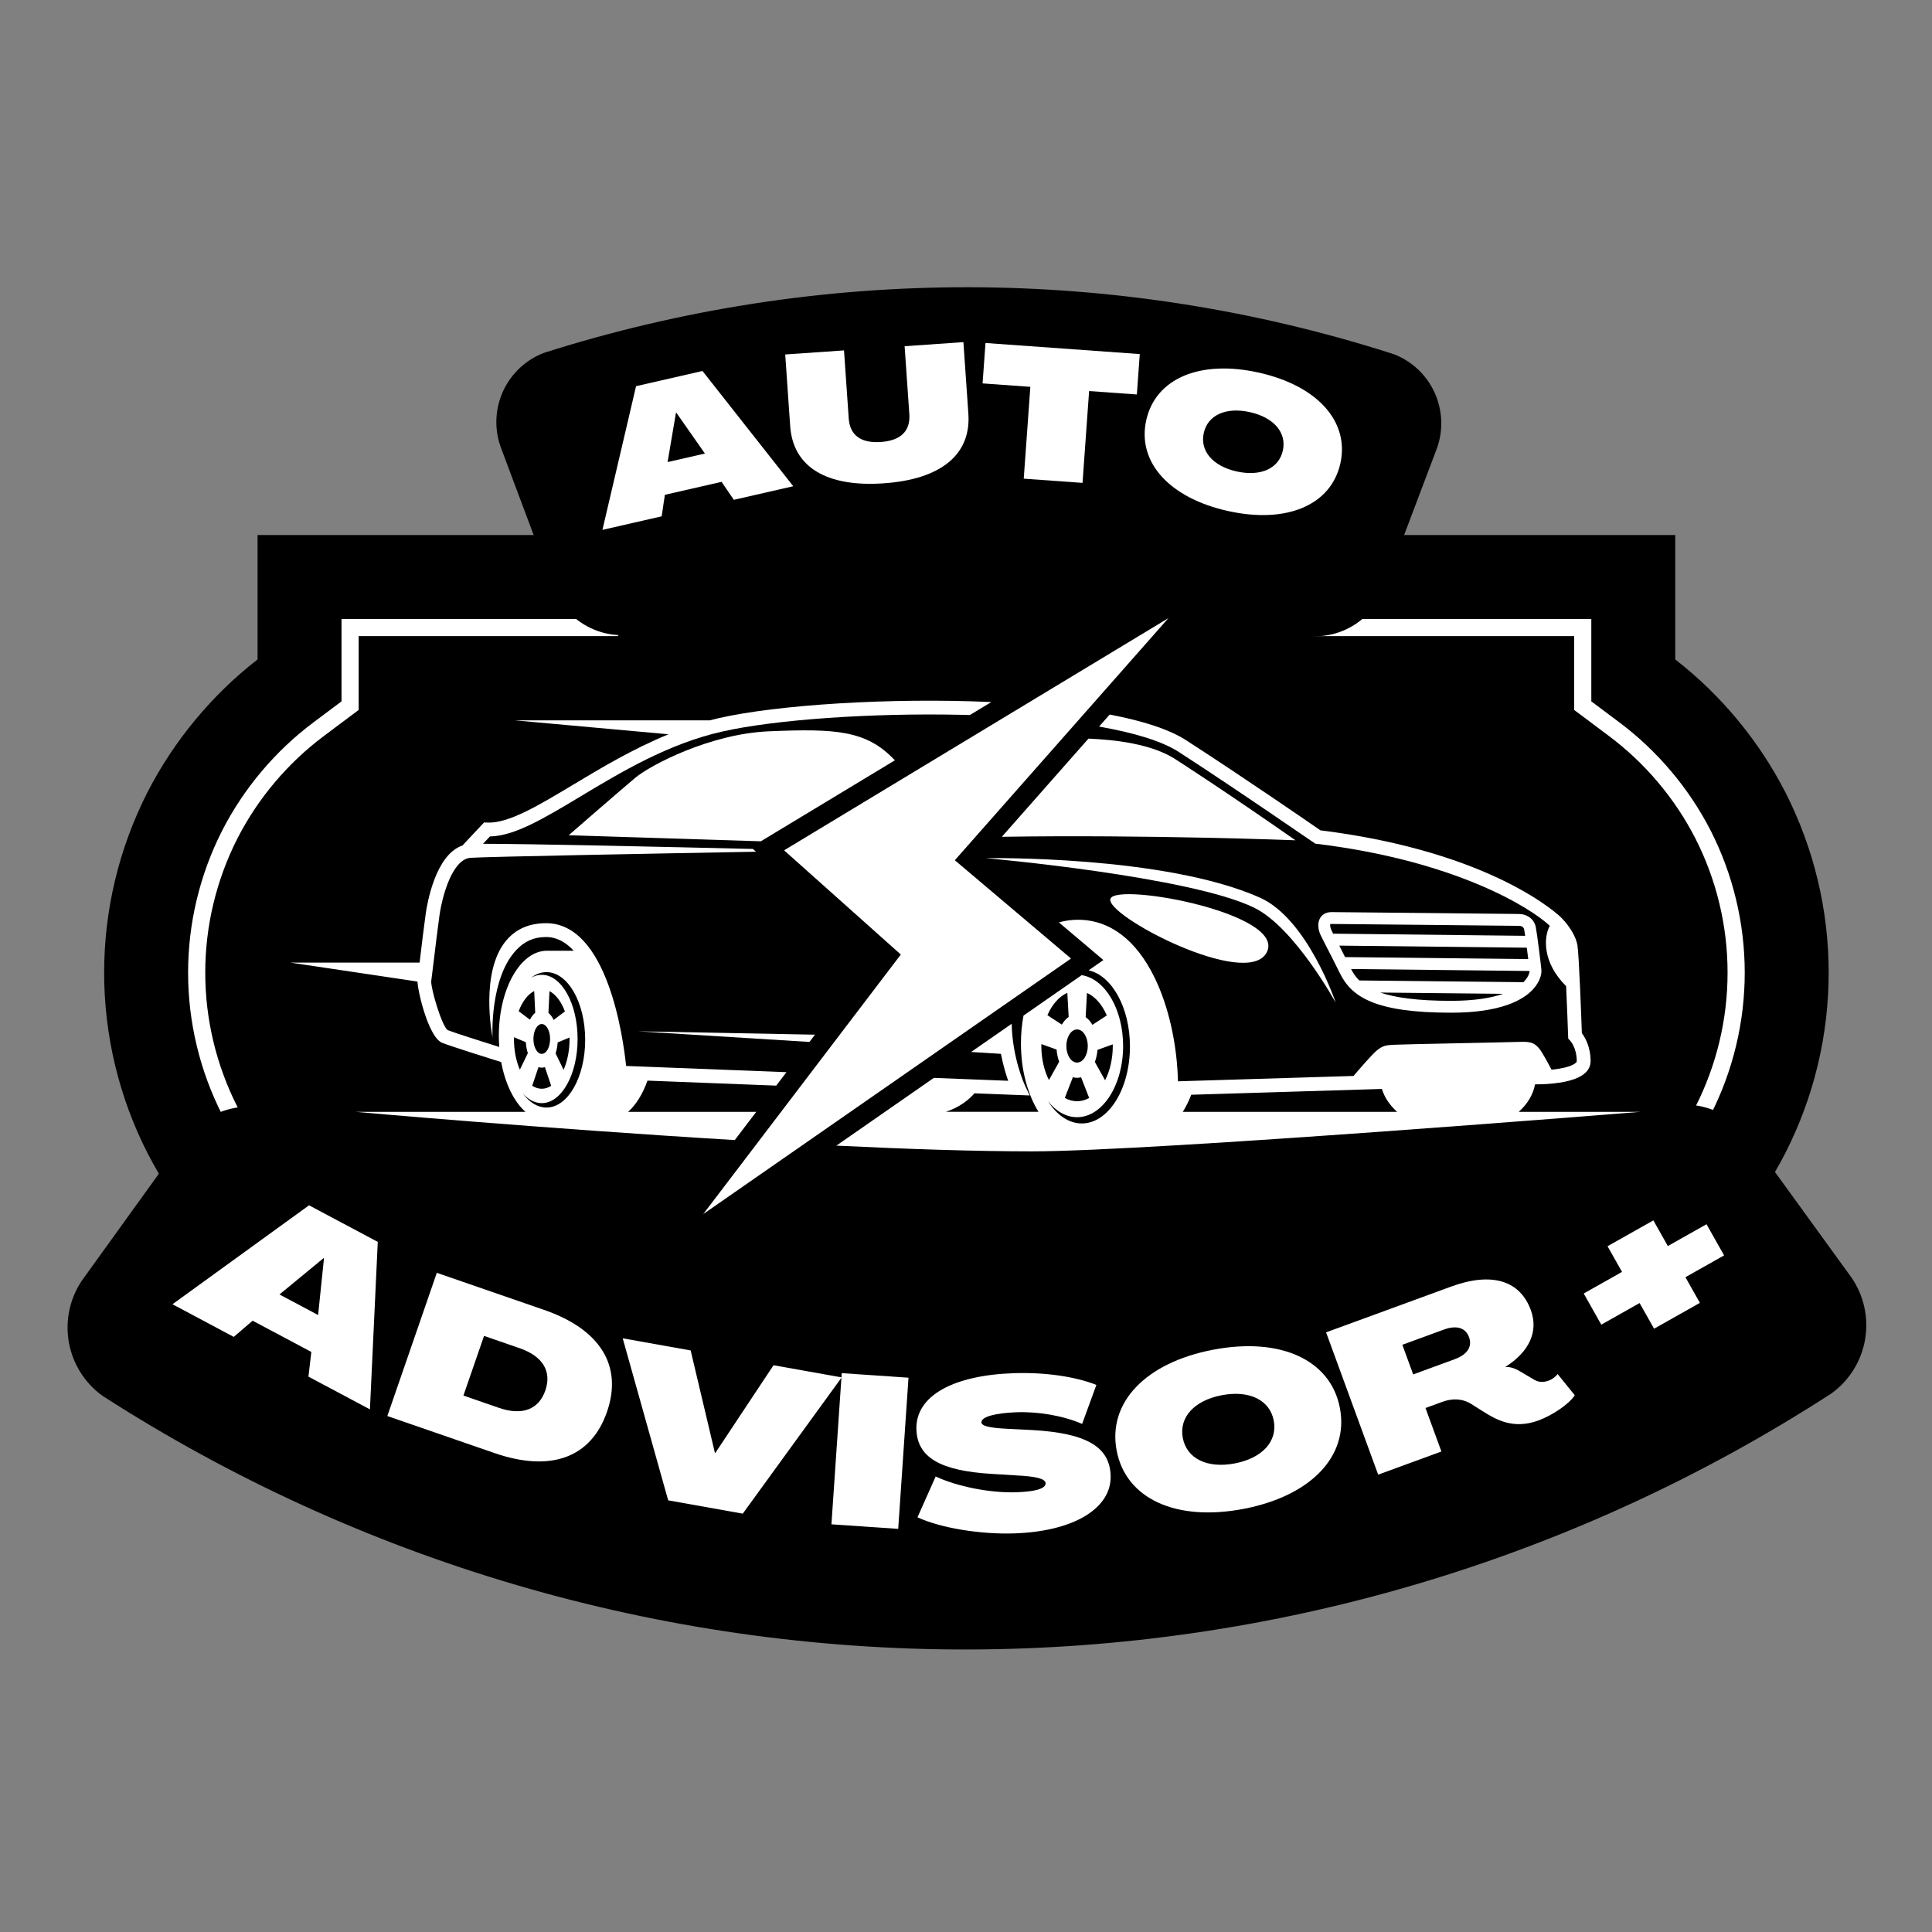 <svg xmlns="http://www.w3.org/2000/svg" xmlns:xlink="http://www.w3.org/1999/xlink" width="1000" zoomAndPan="magnify" viewBox="0 0 750 750" height="1000" preserveAspectRatio="xMidYMid meet" version="1.0"><rect x="0" y="0" width="750" height="750" fill="#808080" stroke="none"/><defs><g/><clipPath id="1893a15df4"><path d="M 40 150.145 L 710 150.145 L 710 605 L 40 605 Z M 40 150.145 " clip-rule="nonzero"/></clipPath><clipPath id="635b5916fc"><path d="M 112.762 272 L 385 272 L 385 443 L 112.762 443 Z M 112.762 272 " clip-rule="nonzero"/></clipPath><clipPath id="9223a753b5"><path d="M 273 239.348 L 454 239.348 L 454 471.848 L 273 471.848 Z M 273 239.348 " clip-rule="nonzero"/></clipPath></defs><g clip-path="url(#1893a15df4)"><path fill="#000000" d="M 375.16 150.238 C 368.266 150.223 361.383 150.523 354.516 151.137 C 347.648 151.754 340.824 152.68 334.039 153.918 C 327.258 155.156 320.543 156.699 313.902 158.551 C 307.262 160.402 300.719 162.555 294.273 165.004 C 287.828 167.453 281.508 170.191 275.316 173.219 C 269.121 176.246 263.078 179.551 257.184 183.129 C 251.293 186.711 245.574 190.551 240.035 194.652 C 234.492 198.754 229.152 203.102 224.008 207.691 L 99.984 207.691 L 99.984 255.996 C 91.07 262.938 83.012 270.754 75.801 279.453 C 68.594 288.148 62.406 297.52 57.242 307.562 C 55.867 310.262 54.57 313 53.355 315.773 C 52.145 318.551 51.012 321.355 49.961 324.199 C 48.914 327.039 47.949 329.91 47.07 332.809 C 46.191 335.707 45.398 338.629 44.691 341.574 C 43.984 344.52 43.363 347.484 42.832 350.465 C 42.297 353.449 41.852 356.441 41.496 359.453 C 41.141 362.461 40.875 365.477 40.695 368.5 C 40.516 371.523 40.43 374.551 40.43 377.578 C 40.43 380.605 40.516 383.633 40.695 386.656 C 40.875 389.68 41.141 392.695 41.496 395.703 C 41.852 398.715 42.297 401.707 42.832 404.691 C 43.363 407.672 43.984 410.637 44.691 413.582 C 45.398 416.527 46.191 419.449 47.07 422.348 C 47.949 425.246 48.914 428.117 49.961 430.957 C 51.012 433.801 52.145 436.605 53.355 439.383 C 54.57 442.156 55.867 444.895 57.242 447.594 C 62.406 457.641 68.594 467.012 75.801 475.711 C 83.008 484.41 91.07 492.227 99.984 499.168 L 99.984 547.473 L 224.008 547.473 C 226.582 549.762 229.207 551.992 231.883 554.16 C 234.559 556.332 237.281 558.438 240.051 560.484 C 242.824 562.531 245.641 564.512 248.5 566.43 C 251.363 568.352 254.266 570.203 257.211 571.988 C 260.156 573.773 263.141 575.492 266.164 577.145 C 269.188 578.793 272.25 580.375 275.344 581.887 C 278.438 583.398 281.566 584.84 284.727 586.207 C 287.891 587.578 291.078 588.875 294.301 590.098 C 297.52 591.324 300.766 592.477 304.039 593.551 C 307.312 594.629 310.605 595.633 313.922 596.559 C 317.242 597.484 320.578 598.336 323.934 599.113 C 327.293 599.891 330.664 600.586 334.051 601.211 C 337.441 601.832 340.844 602.379 344.254 602.848 C 347.668 603.312 351.09 603.703 354.52 604.016 C 357.953 604.328 361.387 604.562 364.828 604.719 C 368.27 604.875 371.715 604.957 375.16 604.957 C 378.605 604.957 382.047 604.875 385.488 604.719 C 388.93 604.562 392.367 604.328 395.797 604.016 C 399.23 603.703 402.652 603.312 406.062 602.848 C 409.477 602.379 412.879 601.832 416.266 601.211 C 419.656 600.586 423.027 599.891 426.383 599.113 C 429.742 598.336 433.078 597.484 436.395 596.559 C 439.715 595.633 443.008 594.629 446.281 593.551 C 449.555 592.477 452.801 591.324 456.02 590.098 C 459.238 588.875 462.43 587.578 465.59 586.207 C 468.75 584.84 471.879 583.398 474.977 581.887 C 478.07 580.375 481.129 578.793 484.156 577.145 C 487.18 575.492 490.164 573.773 493.109 571.988 C 496.055 570.203 498.957 568.352 501.82 566.43 C 504.68 564.512 507.496 562.531 510.266 560.484 C 513.039 558.438 515.762 556.332 518.438 554.16 C 521.113 551.992 523.738 549.762 526.312 547.473 L 650.336 547.473 L 650.336 499.168 C 659.25 492.227 667.309 484.41 674.52 475.711 C 681.727 467.012 687.914 457.641 693.078 447.594 C 694.453 444.895 695.75 442.156 696.961 439.383 C 698.176 436.609 699.309 433.801 700.355 430.957 C 701.406 428.117 702.371 425.246 703.25 422.348 C 704.129 419.449 704.922 416.527 705.629 413.582 C 706.336 410.637 706.957 407.676 707.488 404.691 C 708.02 401.711 708.465 398.715 708.82 395.707 C 709.18 392.699 709.445 389.684 709.625 386.66 C 709.801 383.637 709.891 380.613 709.891 377.582 C 709.891 374.555 709.801 371.527 709.625 368.504 C 709.445 365.48 709.18 362.465 708.82 359.457 C 708.465 356.449 708.023 353.453 707.488 350.473 C 706.957 347.492 706.336 344.527 705.629 341.582 C 704.922 338.637 704.129 335.715 703.25 332.816 C 702.371 329.918 701.406 327.051 700.355 324.207 C 699.309 321.367 698.176 318.559 696.961 315.781 C 695.75 313.008 694.453 310.27 693.078 307.57 C 687.914 297.523 681.73 288.152 674.52 279.453 C 667.312 270.754 659.25 262.938 650.336 255.996 L 650.336 207.691 L 526.312 207.691 C 521.168 203.102 515.824 198.754 510.285 194.652 C 504.742 190.551 499.027 186.711 493.137 183.129 C 487.242 179.551 481.199 176.246 475.004 173.219 C 468.809 170.191 462.492 167.453 456.047 165.004 C 449.602 162.555 443.059 160.402 436.418 158.551 C 429.773 156.699 423.062 155.156 416.281 153.918 C 409.496 152.68 402.672 151.754 395.805 151.137 C 388.938 150.523 382.055 150.223 375.16 150.238 Z M 375.16 150.238 " fill-opacity="1" fill-rule="nonzero"/></g><path fill="#ffffff" d="M 375.16 189.457 C 381.348 189.449 387.52 189.746 393.68 190.348 C 399.84 190.949 405.953 191.855 412.023 193.062 C 418.09 194.27 424.086 195.773 430.008 197.574 C 435.926 199.375 441.742 201.465 447.457 203.844 C 453.172 206.219 458.754 208.871 464.203 211.801 C 469.652 214.73 474.945 217.922 480.082 221.371 C 485.215 224.824 490.168 228.523 494.938 232.465 C 499.703 236.41 504.266 240.578 508.621 244.973 L 510.582 246.93 L 611.086 246.93 L 611.086 275.602 L 613.758 277.598 L 624.613 285.73 C 631.633 290.996 637.973 296.98 643.633 303.684 C 649.293 310.391 654.125 317.645 658.137 325.445 C 660.184 329.469 661.988 333.602 663.551 337.836 C 665.113 342.07 666.418 346.387 667.473 350.777 C 668.523 355.164 669.316 359.602 669.848 364.086 C 670.375 368.57 670.641 373.066 670.641 377.582 C 670.641 382.098 670.375 386.598 669.848 391.078 C 669.316 395.562 668.523 400 667.473 404.391 C 666.418 408.781 665.113 413.094 663.551 417.328 C 661.988 421.566 660.184 425.695 658.137 429.719 C 654.125 437.523 649.293 444.777 643.633 451.48 C 637.973 458.184 631.633 464.168 624.613 469.434 L 613.758 477.566 L 611.086 479.566 L 611.086 508.234 L 510.582 508.234 L 508.621 510.195 C 506.445 512.391 504.215 514.527 501.93 516.613 C 499.648 518.699 497.312 520.727 494.93 522.695 C 492.547 524.664 490.117 526.574 487.641 528.426 C 485.16 530.273 482.641 532.062 480.074 533.789 C 477.508 535.512 474.902 537.176 472.254 538.77 C 469.605 540.367 466.918 541.898 464.195 543.363 C 461.473 544.828 458.715 546.223 455.922 547.551 C 453.129 548.879 450.305 550.137 447.449 551.328 C 444.598 552.516 441.715 553.633 438.805 554.68 C 435.895 555.727 432.961 556.703 430.004 557.605 C 427.043 558.504 424.066 559.336 421.066 560.09 C 418.07 560.844 415.055 561.523 412.02 562.133 C 408.988 562.738 405.941 563.27 402.883 563.723 C 399.824 564.18 396.758 564.559 393.68 564.863 C 390.602 565.168 387.52 565.398 384.43 565.551 C 381.344 565.703 378.254 565.777 375.16 565.777 C 372.066 565.777 368.977 565.703 365.887 565.551 C 362.801 565.398 359.715 565.168 356.641 564.863 C 353.562 564.559 350.492 564.18 347.434 563.723 C 344.375 563.27 341.332 562.738 338.297 562.133 C 335.266 561.523 332.25 560.844 329.25 560.09 C 326.254 559.336 323.273 558.504 320.316 557.605 C 317.359 556.703 314.426 555.727 311.516 554.68 C 308.605 553.633 305.723 552.516 302.867 551.328 C 300.016 550.137 297.191 548.879 294.398 547.551 C 291.605 546.223 288.848 544.828 286.125 543.363 C 283.402 541.898 280.715 540.367 278.066 538.77 C 275.418 537.176 272.812 535.512 270.246 533.789 C 267.68 532.062 265.156 530.273 262.68 528.426 C 260.203 526.574 257.773 524.664 255.391 522.695 C 253.004 520.727 250.672 518.699 248.387 516.613 C 246.105 514.527 243.875 512.391 241.695 510.195 L 239.738 508.234 L 139.234 508.234 L 139.234 479.566 L 136.562 477.566 L 125.703 469.434 C 118.684 464.168 112.348 458.184 106.688 451.48 C 101.027 444.777 96.191 437.523 92.184 429.719 C 90.133 425.695 88.328 421.566 86.77 417.328 C 85.207 413.094 83.902 408.781 82.848 404.391 C 81.797 400 81.004 395.562 80.473 391.078 C 79.941 386.598 79.68 382.098 79.68 377.582 C 79.68 373.066 79.941 368.57 80.473 364.086 C 81.004 359.602 81.797 355.164 82.848 350.777 C 83.902 346.387 85.207 342.07 86.77 337.836 C 88.328 333.602 90.133 329.469 92.184 325.445 C 96.191 317.641 101.027 310.387 106.684 303.684 C 112.344 296.98 118.684 290.996 125.703 285.73 L 136.562 277.598 L 139.234 275.602 L 139.234 246.93 L 239.738 246.93 L 241.695 244.973 C 246.051 240.578 250.613 236.41 255.383 232.465 C 260.152 228.523 265.105 224.824 270.238 221.371 C 275.371 217.922 280.664 214.73 286.117 211.801 C 291.566 208.871 297.148 206.219 302.863 203.844 C 308.574 201.465 314.395 199.375 320.312 197.574 C 326.234 195.773 332.227 194.27 338.297 193.062 C 344.367 191.855 350.48 190.949 356.641 190.348 C 362.797 189.746 368.973 189.449 375.16 189.457 M 375.16 182.797 C 368.754 182.789 362.359 183.098 355.984 183.723 C 349.605 184.348 343.277 185.285 336.992 186.535 C 330.711 187.785 324.504 189.344 318.371 191.207 C 312.242 193.074 306.219 195.234 300.305 197.695 C 294.387 200.156 288.609 202.902 282.965 205.934 C 277.32 208.965 271.84 212.27 266.523 215.844 C 261.207 219.418 256.078 223.246 251.141 227.328 C 246.203 231.41 241.48 235.723 236.969 240.273 L 132.574 240.273 L 132.574 272.273 L 121.707 280.406 C 114.285 285.973 107.582 292.305 101.594 299.395 C 95.609 306.488 90.496 314.16 86.254 322.41 C 84.086 326.668 82.176 331.039 80.523 335.523 C 78.871 340.004 77.488 344.57 76.375 349.215 C 75.258 353.859 74.422 358.555 73.859 363.301 C 73.301 368.043 73.02 372.805 73.02 377.582 C 73.02 382.359 73.301 387.121 73.859 391.867 C 74.422 396.609 75.258 401.305 76.375 405.949 C 77.488 410.598 78.871 415.16 80.523 419.645 C 82.176 424.125 84.086 428.496 86.254 432.754 C 90.496 441.008 95.609 448.68 101.594 455.77 C 107.582 462.863 114.285 469.191 121.707 474.762 L 132.574 482.895 L 132.574 514.895 L 236.969 514.895 C 239.223 517.164 241.535 519.375 243.902 521.531 C 246.266 523.688 248.684 525.785 251.152 527.82 C 253.621 529.859 256.141 531.832 258.707 533.746 C 261.273 535.66 263.883 537.508 266.543 539.293 C 269.199 541.074 271.898 542.793 274.641 544.445 C 277.383 546.094 280.164 547.676 282.984 549.191 C 285.805 550.707 288.66 552.148 291.551 553.523 C 294.445 554.895 297.367 556.195 300.324 557.426 C 303.277 558.656 306.262 559.812 309.273 560.895 C 312.289 561.977 315.324 562.984 318.387 563.914 C 321.449 564.848 324.531 565.703 327.637 566.484 C 330.742 567.266 333.863 567.969 337.004 568.598 C 340.141 569.223 343.293 569.773 346.461 570.242 C 349.625 570.715 352.801 571.109 355.988 571.422 C 359.172 571.738 362.363 571.973 365.562 572.133 C 368.758 572.289 371.957 572.367 375.16 572.367 C 378.359 572.367 381.559 572.289 384.758 572.133 C 387.953 571.973 391.145 571.738 394.332 571.422 C 397.516 571.109 400.691 570.715 403.859 570.242 C 407.027 569.773 410.18 569.223 413.316 568.598 C 416.457 567.969 419.578 567.266 422.684 566.484 C 425.785 565.703 428.871 564.848 431.934 563.914 C 434.996 562.984 438.031 561.977 441.043 560.895 C 444.059 559.812 447.043 558.656 449.996 557.426 C 452.953 556.195 455.875 554.895 458.766 553.523 C 461.66 552.148 464.516 550.707 467.336 549.191 C 470.156 547.676 472.938 546.094 475.68 544.445 C 478.422 542.793 481.121 541.074 483.777 539.293 C 486.434 537.508 489.047 535.66 491.613 533.746 C 494.18 531.832 496.699 529.859 499.168 527.82 C 501.637 525.785 504.055 523.688 506.418 521.531 C 508.785 519.375 511.094 517.164 513.352 514.895 L 617.746 514.895 L 617.746 482.895 L 628.613 474.762 C 636.035 469.191 642.738 462.863 648.723 455.77 C 654.711 448.68 659.824 441.008 664.066 432.754 C 666.234 428.496 668.145 424.125 669.797 419.645 C 671.449 415.16 672.832 410.598 673.945 405.949 C 675.059 401.305 675.898 396.609 676.461 391.867 C 677.02 387.121 677.301 382.359 677.301 377.582 C 677.301 372.805 677.02 368.043 676.461 363.301 C 675.898 358.555 675.059 353.859 673.945 349.215 C 672.832 344.57 671.449 340.004 669.797 335.523 C 668.145 331.039 666.234 326.668 664.066 322.41 C 659.824 314.16 654.711 306.488 648.723 299.395 C 642.738 292.305 636.035 285.973 628.613 280.406 L 617.746 272.273 L 617.746 240.273 L 513.352 240.273 C 508.84 235.723 504.117 231.41 499.18 227.328 C 494.238 223.246 489.113 219.418 483.797 215.844 C 478.48 212.27 473 208.965 467.355 205.934 C 461.711 202.902 455.93 200.156 450.016 197.695 C 444.098 195.234 438.078 193.074 431.945 191.207 C 425.816 189.344 419.609 187.785 413.328 186.535 C 407.043 185.285 400.711 184.348 394.336 183.723 C 387.957 183.098 381.566 182.789 375.16 182.797 Z M 375.16 182.797 " fill-opacity="1" fill-rule="nonzero"/><path fill="#ffffff" d="M 431.109 348.793 C 428.152 355.027 484.457 384.527 491.809 369.586 C 499.16 354.641 434.066 342.562 431.109 348.793 Z M 431.109 348.793 " fill-opacity="1" fill-rule="nonzero"/><path fill="#ffffff" d="M 595.102 384.062 C 597.73 381.215 598.512 378.305 598.371 376.535 C 598.203 374.473 596.66 362.141 596.188 359.883 C 595.457 356.375 592.371 354.809 589.66 354.809 C 586.828 354.777 520.246 354.078 516.867 354.078 C 514.297 354.078 513.055 355.441 512.543 356.254 C 511.234 358.34 511.758 361.133 512.684 363.051 C 513.125 363.973 513.801 365.289 514.73 367.105 C 516.051 369.676 517.863 373.199 520.152 377.824 C 524.699 387.012 533.777 393.129 563.32 393.129 C 582.684 393.129 591.293 388.199 595.102 384.062 Z M 516.402 358.746 C 516.434 358.727 516.578 358.68 516.867 358.68 C 520.219 358.68 588.922 359.402 589.637 359.41 C 590.164 359.41 591.414 359.543 591.68 360.82 C 591.766 361.23 591.906 362.121 592.074 363.281 L 517.531 362.453 C 517.25 361.902 517.02 361.434 516.832 361.051 C 516.312 359.969 516.305 358.934 516.402 358.746 Z M 519.902 367.09 L 592.703 367.895 C 592.895 369.395 593.09 370.938 593.262 372.324 L 522.16 371.539 C 521.32 369.875 520.566 368.387 519.902 367.09 Z M 524.48 376.168 L 593.781 376.938 C 593.777 377.168 593.676 378.82 591.715 380.945 C 591.621 381.055 591.512 381.164 591.398 381.281 L 527.672 380.613 C 526.215 379.184 525.25 377.668 524.48 376.168 Z M 535.812 385.305 L 583.504 385.801 C 579.062 387.336 572.621 388.52 563.32 388.52 C 550.051 388.52 541.492 387.25 535.812 385.305 Z M 535.812 385.305 " fill-opacity="1" fill-rule="nonzero"/><path fill="#ffffff" d="M 502.898 326.195 C 475.488 307.043 456.938 295.148 456.938 295.148 C 447.281 288.562 432.039 287.148 422.789 286.746 C 422.703 286.742 422.617 286.738 422.535 286.734 L 388.91 324.848 C 445.031 323.945 502.898 326.195 502.898 326.195 Z M 502.898 326.195 " fill-opacity="1" fill-rule="nonzero"/><path fill="#ffffff" d="M 489.086 348.457 C 451.996 331.945 382.734 333.133 382.734 333.133 C 382.734 333.133 462.184 340.168 487.004 352.445 C 502.594 360.156 518.535 389.254 518.535 389.254 C 518.535 389.254 507.637 356.719 489.086 348.457 Z M 489.086 348.457 " fill-opacity="1" fill-rule="nonzero"/><path fill="#ffffff" d="M 314.23 404.48 L 316.379 401.66 L 247.66 400.352 Z M 314.23 404.48 " fill-opacity="1" fill-rule="nonzero"/><path fill="#ffffff" d="M 636.949 431.613 L 589.578 431.613 C 592.926 428.605 595.176 424.945 595.895 420.941 C 596.039 420.938 596.184 420.934 596.32 420.93 C 596.453 420.93 596.602 420.93 596.777 420.93 C 600.137 420.93 611.25 420.598 615.551 416.359 C 616.805 415.117 617.469 413.594 617.469 411.949 C 617.469 406.34 615.277 402.656 614.074 401.066 C 613.875 395.32 612.984 370.766 612.348 366.906 C 611.812 363.688 609.391 359.578 606.02 356.172 C 605.77 355.914 580.18 330.742 512.586 322.336 C 508.027 319.18 483.711 302.41 460.508 287.395 C 453.848 283.078 443.426 279.793 430.781 277.391 L 426.66 282.062 C 440.688 284.508 451.316 287.844 457.594 291.902 C 481.391 307.305 510.445 327.484 510.594 327.504 L 510.602 327.508 L 510.602 327.504 C 564.57 333.988 593.957 352.191 601.633 359.398 C 599.246 363.711 598.637 373.574 607.973 382.824 C 608.297 390.004 608.59 397.887 608.738 402.16 L 608.797 403.207 L 609.5 403.945 C 609.605 404.059 612.094 406.73 612.094 411.949 C 612.094 412.047 612.094 412.219 611.773 412.535 C 610.328 413.965 606.336 414.844 602.312 415.262 C 601.27 413.266 598.5 408.062 597.309 406.801 C 595.828 405.23 594.781 404.273 590.242 404.445 C 585.703 404.617 543.723 405.402 541.016 405.578 C 538.312 405.754 536.738 405.754 534.121 408.109 C 532.059 409.965 527.348 415.438 525.438 417.684 C 495.688 418.59 466.234 419.488 457.289 419.762 C 456.918 405.277 453.684 390.797 448.281 379.652 C 441.117 364.863 430.797 357.047 418.43 357.047 C 415.891 357.047 413.426 357.406 411.07 358.082 L 428.34 372.691 L 422.594 376.684 C 431.664 378.727 438.645 391.18 438.645 406.25 C 438.645 422.746 430.277 436.121 419.965 436.121 C 414.852 436.121 410.215 432.828 406.844 427.504 C 409.918 431.375 413.84 433.695 418.117 433.695 C 427.984 433.695 435.992 421.324 435.992 406.059 C 435.992 391.723 428.93 379.941 419.902 378.555 L 397.32 394.25 C 396.68 397.68 396.328 401.312 396.328 405.074 C 396.328 415.418 398.934 424.785 403.141 431.609 L 367.207 431.609 C 372.695 429.758 376.176 426.852 378.281 424.422 L 395.301 425.086 L 399.715 425.254 L 397.836 421.254 C 397.781 421.137 392.992 410.785 392.73 397.441 L 376.988 408.379 L 388.57 409.098 C 389.395 413.43 390.484 417.035 391.379 419.559 L 362.516 418.438 L 324.676 444.734 C 352.273 446.074 378.719 446.957 400.527 446.957 C 447.508 446.961 636.949 431.613 636.949 431.613 Z M 462.445 424.98 C 476.523 424.551 507.535 423.605 536.461 422.727 C 537.453 426.031 539.508 429.059 542.352 431.613 L 459.168 431.613 C 460.406 429.605 461.516 427.387 462.445 424.98 Z M 418.117 427.496 C 416.445 427.496 414.84 427.043 413.359 426.203 C 414.301 423.789 415.66 420.301 416.496 418.16 C 417.02 418.328 417.559 418.418 418.117 418.418 C 418.648 418.418 419.168 418.332 419.672 418.176 C 420.512 420.328 421.875 423.824 422.816 426.23 C 421.348 427.055 419.766 427.496 418.117 427.496 Z M 431.98 406.059 C 431.98 411.082 430.863 415.699 428.996 419.352 C 427.805 417.23 426.082 414.152 425.023 412.258 C 425.551 410.848 425.91 409.258 426.043 407.559 C 427.641 406.984 430.219 406.059 431.973 405.422 C 431.977 405.633 431.98 405.844 431.98 406.059 Z M 421.965 385.457 C 425.152 386.879 427.867 390.02 429.664 394.188 C 428.008 395.27 425.582 396.852 424.074 397.84 C 423.344 396.578 422.457 395.551 421.449 394.832 C 421.59 392.277 421.816 388.203 421.965 385.457 Z M 418.117 399.629 C 420.414 399.629 422.277 402.508 422.277 406.059 C 422.277 409.609 420.414 412.492 418.117 412.492 C 415.82 412.492 413.957 409.609 413.957 406.059 C 413.957 402.508 415.82 399.629 418.117 399.629 Z M 414.336 385.422 C 414.492 388.18 414.711 392.238 414.855 394.785 C 413.84 395.484 412.945 396.5 412.211 397.754 C 410.684 396.758 408.258 395.172 406.605 394.098 C 408.418 389.941 411.145 386.816 414.336 385.422 Z M 404.258 405.312 C 406.02 405.945 408.586 406.871 410.172 407.441 C 410.301 409.148 410.648 410.75 411.172 412.172 C 410.105 414.078 408.379 417.16 407.195 419.277 C 405.352 415.633 404.25 411.047 404.25 406.059 C 404.25 405.809 404.254 405.562 404.258 405.312 Z M 404.258 405.312 " fill-opacity="1" fill-rule="nonzero"/><g clip-path="url(#635b5916fc)"><path fill="#ffffff" d="M 243.828 431.613 C 246.918 428.871 249.527 424.664 251.348 419.496 L 301.328 421.438 L 305.301 416.219 L 243.055 413.801 C 241.906 402.75 235.812 358.379 211.984 358.379 C 205.387 358.379 200.137 360.699 196.379 365.273 C 186.34 377.492 190.992 401.672 191.195 402.695 C 191.195 402.695 189.98 379.719 200.531 368.684 C 203.5 365.578 207.004 363.75 211.984 363.75 C 216.133 363.75 219.68 365.777 222.707 369.07 L 212.332 369.07 C 202.012 369.07 193.648 383.852 193.648 402.082 C 193.648 403.559 193.711 405.008 193.812 406.434 C 187.582 404.473 176.477 400.949 173.758 399.883 C 171.477 398.125 167.273 383.98 167.398 380.914 C 167.566 379.789 167.941 376.668 168.414 372.734 C 169.09 367.145 169.922 360.184 170.594 355.441 C 171.656 347.887 175.555 333.48 182.699 332.996 C 189.125 332.566 256.07 331.312 293.488 330.641 L 292.281 329.562 C 259.391 328.781 205.117 327.559 187.516 327.559 L 190.191 324.707 C 199.754 324.543 211.121 317.723 225.34 309.184 C 241.281 299.613 259.352 288.762 280.219 284.02 C 300.777 279.344 338.156 276.723 373.238 277.488 C 374.332 277.512 375.418 277.543 376.5 277.574 L 384.836 272.535 C 345.176 270.762 301.625 273.641 279.027 278.777 C 277.863 279.043 276.711 279.336 275.562 279.637 L 199.801 279.637 L 259.512 285.047 C 245.695 290.695 233.234 298.176 222.57 304.578 C 209.047 312.695 197.352 319.719 189.164 319.324 L 187.926 319.266 L 179.52 328.219 C 169.047 331.812 165.836 350.664 165.266 354.695 C 164.594 359.488 163.754 366.48 163.078 372.098 C 163.016 372.637 162.949 373.168 162.887 373.684 L 112.762 373.684 L 162.062 381.035 C 162.32 385.727 166.496 402.762 171.664 404.832 C 174.793 406.082 189.254 410.641 194.562 412.301 C 196.113 420.742 199.543 427.688 203.977 431.613 L 138 431.613 C 138 431.613 209.867 438.039 285.234 442.574 L 293.582 431.613 Z M 207.371 384.727 C 207.488 387.215 207.664 390.871 207.773 393.164 C 206.988 393.797 206.289 394.715 205.711 395.84 C 204.527 394.945 202.637 393.516 201.352 392.547 C 202.762 388.805 204.883 385.988 207.371 384.727 Z M 214.949 395.922 C 214.383 394.785 213.688 393.855 212.906 393.211 C 213.016 390.91 213.191 387.238 213.309 384.762 C 215.789 386.043 217.902 388.871 219.301 392.633 C 218.012 393.605 216.125 395.031 214.949 395.922 Z M 221.098 402.754 C 221.102 402.945 221.105 403.137 221.105 403.328 C 221.105 407.855 220.234 412.02 218.777 415.309 C 217.855 413.391 216.512 410.621 215.684 408.914 C 216.102 407.641 216.375 406.211 216.48 404.68 C 217.723 404.164 219.73 403.328 221.098 402.754 Z M 213.547 403.328 C 213.547 406.527 212.098 409.125 210.309 409.125 C 208.523 409.125 207.074 406.527 207.074 403.328 C 207.074 400.129 208.523 397.531 210.309 397.531 C 212.098 397.531 213.547 400.129 213.547 403.328 Z M 213.969 421.512 C 212.824 422.25 211.594 422.652 210.309 422.652 C 209.008 422.652 207.762 422.242 206.605 421.484 C 207.34 419.309 208.398 416.164 209.047 414.238 C 209.457 414.387 209.879 414.469 210.309 414.469 C 210.727 414.469 211.133 414.391 211.523 414.25 C 212.176 416.188 213.238 419.34 213.969 421.512 Z M 201.812 415.242 C 200.371 411.957 199.52 407.824 199.52 403.332 C 199.52 403.102 199.52 402.883 199.523 402.656 C 200.895 403.227 202.891 404.062 204.129 404.578 C 204.223 406.113 204.496 407.555 204.91 408.84 C 204.078 410.559 202.734 413.336 201.812 415.242 Z M 212.133 429.949 C 208.66 429.949 205.465 427.887 202.922 424.43 C 205.062 426.84 207.594 428.238 210.309 428.238 C 217.992 428.238 224.223 417.082 224.223 403.328 C 224.223 389.57 217.992 378.418 210.309 378.418 C 208.859 378.418 207.461 378.816 206.148 379.551 C 207.98 378.16 210.004 377.383 212.133 377.383 C 220.434 377.383 227.164 389.148 227.164 403.664 C 227.164 418.184 220.434 429.949 212.133 429.949 Z M 212.133 429.949 " fill-opacity="1" fill-rule="nonzero"/></g><path fill="#ffffff" d="M 298.438 283.895 C 275.793 284.852 252.574 296.938 246.621 301.93 C 240.672 306.918 220.758 324.246 220.758 324.246 L 295.355 326.59 L 347.383 295.156 C 336.465 283.484 324.496 282.789 298.438 283.895 Z M 298.438 283.895 " fill-opacity="1" fill-rule="nonzero"/><g clip-path="url(#9223a753b5)"><path fill="#ffffff" d="M 273.004 471.305 L 349.695 370.547 L 304.383 330.094 L 453.59 239.953 L 370.664 333.945 L 415.766 372.098 Z M 273.004 471.305 " fill-opacity="1" fill-rule="nonzero"/></g><path fill="#000000" d="M 194.258 173.25 C 193.953 172.375 193.695 171.488 193.48 170.59 C 193.262 169.691 193.09 168.781 192.961 167.867 C 192.832 166.949 192.746 166.031 192.707 165.105 C 192.668 164.18 192.672 163.258 192.719 162.332 C 192.77 161.41 192.863 160.488 193 159.574 C 193.137 158.66 193.316 157.754 193.543 156.855 C 193.766 155.957 194.035 155.074 194.344 154.203 C 194.652 153.328 195.004 152.477 195.398 151.637 C 195.789 150.801 196.219 149.984 196.691 149.188 C 197.16 148.391 197.668 147.621 198.215 146.875 C 198.758 146.129 199.34 145.41 199.953 144.719 C 200.566 144.027 201.211 143.367 201.891 142.742 C 202.566 142.113 203.273 141.52 204.008 140.961 C 204.742 140.402 205.504 139.879 206.289 139.391 C 207.074 138.906 207.879 138.461 208.707 138.051 C 209.535 137.645 210.383 137.277 211.246 136.953 C 224.559 132.719 238.02 129.008 251.621 125.82 C 265.219 122.629 278.922 119.969 292.73 117.836 C 306.535 115.707 320.402 114.113 334.328 113.059 C 348.258 112 362.203 111.484 376.172 111.504 C 390.141 111.527 404.086 112.09 418.012 113.191 C 431.934 114.293 445.797 115.93 459.594 118.105 C 473.395 120.277 487.086 122.98 500.68 126.215 C 514.27 129.449 527.715 133.203 541.016 137.477 C 541.879 137.805 542.723 138.176 543.551 138.586 C 544.379 138.996 545.184 139.445 545.965 139.934 C 546.75 140.422 547.508 140.945 548.242 141.508 C 548.973 142.07 549.68 142.668 550.355 143.297 C 551.031 143.926 551.672 144.586 552.285 145.281 C 552.898 145.973 553.473 146.691 554.016 147.441 C 554.559 148.188 555.066 148.961 555.531 149.758 C 556 150.555 556.43 151.375 556.82 152.215 C 557.207 153.051 557.559 153.906 557.863 154.781 C 558.172 155.652 558.434 156.539 558.656 157.438 C 558.879 158.336 559.055 159.242 559.191 160.156 C 559.324 161.074 559.414 161.992 559.461 162.918 C 559.508 163.84 559.508 164.766 559.465 165.688 C 559.422 166.613 559.336 167.535 559.203 168.449 C 559.07 169.367 558.895 170.273 558.676 171.172 C 558.457 172.07 558.195 172.957 557.891 173.828 L 537.562 227.566 C 537.25 228.477 536.898 229.367 536.5 230.242 C 536.098 231.117 535.656 231.969 535.172 232.797 C 534.688 233.625 534.164 234.43 533.602 235.207 C 533.035 235.98 532.434 236.727 531.793 237.445 C 531.156 238.16 530.48 238.844 529.773 239.492 C 529.066 240.141 528.328 240.75 527.562 241.324 C 526.793 241.898 525.996 242.434 525.176 242.926 C 524.352 243.422 523.508 243.871 522.641 244.281 C 521.773 244.688 520.891 245.055 519.984 245.375 C 519.082 245.691 518.164 245.969 517.234 246.195 C 516.305 246.422 515.363 246.602 514.414 246.734 C 513.465 246.867 512.512 246.953 511.555 246.988 C 510.598 247.027 509.641 247.016 508.684 246.957 C 507.727 246.898 506.777 246.789 505.832 246.633 C 504.887 246.48 503.949 246.277 503.023 246.027 C 502.102 245.777 501.188 245.484 500.293 245.145 C 490.234 242.066 480.074 239.367 469.816 237.039 C 459.559 234.715 449.23 232.77 438.828 231.203 C 428.426 229.641 417.984 228.465 407.496 227.672 C 397.008 226.879 386.508 226.473 375.988 226.457 C 365.473 226.441 354.969 226.812 344.48 227.57 C 333.992 228.328 323.543 229.473 313.137 231.004 C 302.73 232.535 292.395 234.445 282.129 236.742 C 271.863 239.035 261.699 241.703 251.629 244.746 C 250.73 245.086 249.82 245.379 248.895 245.625 C 247.969 245.871 247.031 246.07 246.086 246.223 C 245.141 246.371 244.188 246.477 243.23 246.535 C 242.273 246.59 241.316 246.598 240.359 246.559 C 239.402 246.52 238.449 246.43 237.5 246.293 C 236.555 246.156 235.613 245.977 234.684 245.746 C 233.754 245.516 232.836 245.238 231.934 244.914 C 231.031 244.594 230.148 244.227 229.281 243.812 C 228.418 243.402 227.574 242.945 226.754 242.449 C 225.934 241.953 225.141 241.418 224.371 240.84 C 223.605 240.266 222.871 239.652 222.164 239 C 221.461 238.352 220.789 237.668 220.152 236.949 C 219.516 236.23 218.914 235.48 218.352 234.703 C 217.789 233.926 217.27 233.121 216.789 232.289 C 216.305 231.457 215.867 230.605 215.469 229.73 C 215.074 228.855 214.723 227.961 214.414 227.051 Z M 194.258 173.25 " fill-opacity="1" fill-rule="nonzero"/><g fill="#ffffff" fill-opacity="1"><g transform="translate(233.934, 205.678)"><g><path d="M -0.07 0.016 L 22.926 -5.242 L 24.168 -13.594 L 46.188 -18.629 L 50.938 -11.648 L 74.004 -16.922 L 38.77 -61.66 L 12.984 -55.766 Z M 25.223 -26.301 L 28.473 -45.445 L 28.609 -45.477 L 39.719 -29.613 Z M 25.223 -26.301 "/></g></g></g><g fill="#ffffff" fill-opacity="1"><g transform="translate(305.526, 189.147)"><g><path d="M 37.512 -1.523 C 59.762 -3.062 71.492 -12.688 70.395 -28.52 L 68.469 -56.332 L 45.648 -54.75 L 47.477 -28.367 C 47.941 -21.664 43.961 -18.09 36.402 -17.566 C 28.844 -17.043 24.406 -20.031 23.945 -26.738 L 22.117 -53.121 L -0.703 -51.543 L 1.223 -23.73 C 2.32 -7.898 15.262 0.02 37.512 -1.523 Z M 37.512 -1.523 "/></g></g></g><g fill="#ffffff" fill-opacity="1"><g transform="translate(378.167, 184.436)"><g><path d="M 19.25 1.383 L 42.066 3.02 L 44.625 -32.629 L 63.16 -31.301 L 64.289 -46.984 L 4.398 -51.285 L 3.27 -35.598 L 21.809 -34.266 Z M 19.25 1.383 "/></g></g></g><g fill="#ffffff" fill-opacity="1"><g transform="translate(437.287, 187.768)"><g><path d="M 39.383 10.598 C 62.129 15.66 79.422 8.379 83.039 -7.875 C 86.66 -24.133 74.09 -38.062 51.344 -43.129 C 28.598 -48.191 11.305 -40.91 7.684 -24.652 C 4.066 -8.395 16.637 5.535 39.383 10.598 Z M 42.801 -4.75 C 33.52 -6.816 28.461 -12.703 30.012 -19.684 C 31.566 -26.66 38.645 -29.844 47.926 -27.777 C 57.207 -25.711 62.266 -19.824 60.711 -12.848 C 59.16 -5.871 52.078 -2.688 42.801 -4.75 Z M 42.801 -4.75 "/></g></g></g><path fill="#000000" d="M 718.773 495.992 C 719.367 496.859 719.918 497.754 720.426 498.672 C 720.934 499.594 721.398 500.535 721.812 501.5 C 722.23 502.465 722.602 503.449 722.922 504.449 C 723.242 505.449 723.516 506.465 723.742 507.492 C 723.965 508.52 724.141 509.555 724.262 510.598 C 724.387 511.645 724.461 512.691 724.484 513.742 C 724.508 514.793 724.48 515.844 724.402 516.891 C 724.324 517.941 724.195 518.984 724.016 520.02 C 723.836 521.055 723.605 522.078 723.328 523.094 C 723.051 524.109 722.727 525.105 722.352 526.09 C 721.977 527.07 721.555 528.031 721.09 528.977 C 720.621 529.918 720.109 530.832 719.555 531.727 C 719 532.617 718.402 533.48 717.762 534.316 C 717.121 535.152 716.445 535.953 715.727 536.723 C 715.012 537.492 714.258 538.223 713.473 538.922 C 712.684 539.617 711.867 540.273 711.016 540.891 C 704.812 544.91 698.535 548.816 692.191 552.609 C 685.848 556.406 679.441 560.082 672.965 563.648 C 666.488 567.211 659.949 570.66 653.352 573.988 C 646.754 577.32 640.098 580.531 633.383 583.621 C 626.668 586.711 619.902 589.684 613.082 592.531 C 606.262 595.379 599.391 598.105 592.473 600.707 C 585.555 603.312 578.594 605.789 571.586 608.141 C 564.578 610.496 557.531 612.723 550.445 614.82 C 543.359 616.922 536.238 618.895 529.082 620.742 C 521.926 622.586 514.734 624.301 507.516 625.891 C 500.301 627.477 493.055 628.934 485.785 630.262 C 478.512 631.59 471.219 632.789 463.906 633.855 C 456.594 634.922 449.262 635.855 441.914 636.66 C 434.57 637.461 427.211 638.133 419.84 638.676 C 412.469 639.215 405.09 639.621 397.703 639.898 C 390.316 640.172 382.93 640.316 375.539 640.328 C 368.148 640.336 360.758 640.215 353.371 639.961 C 345.984 639.707 338.605 639.32 331.234 638.801 C 323.859 638.281 316.5 637.633 309.148 636.848 C 301.801 636.066 294.469 635.152 287.152 634.105 C 279.836 633.062 272.539 631.887 265.266 630.578 C 257.988 629.273 250.742 627.836 243.52 626.27 C 236.293 624.699 229.102 623.004 221.941 621.18 C 214.777 619.355 207.648 617.402 200.559 615.324 C 193.465 613.242 186.41 611.035 179.398 608.703 C 172.387 606.371 165.414 603.914 158.492 601.332 C 151.566 598.746 144.688 596.043 137.859 593.211 C 131.031 590.383 124.254 587.434 117.531 584.359 C 110.809 581.289 104.145 578.098 97.535 574.785 C 90.926 571.477 84.379 568.047 77.895 564.5 C 71.41 560.953 64.988 557.293 58.633 553.52 C 52.277 549.742 45.992 545.855 39.777 541.852 C 38.926 541.238 38.105 540.582 37.316 539.891 C 36.527 539.195 35.773 538.465 35.055 537.699 C 34.336 536.93 33.652 536.129 33.012 535.297 C 32.371 534.465 31.77 533.602 31.211 532.711 C 30.656 531.82 30.141 530.906 29.672 529.965 C 29.199 529.023 28.777 528.062 28.398 527.082 C 28.023 526.102 27.695 525.105 27.414 524.09 C 27.133 523.078 26.898 522.055 26.719 521.02 C 26.535 519.98 26.406 518.941 26.324 517.891 C 26.242 516.844 26.211 515.793 26.23 514.742 C 26.25 513.691 26.32 512.645 26.441 511.598 C 26.562 510.555 26.734 509.52 26.957 508.492 C 27.176 507.465 27.449 506.449 27.766 505.445 C 28.086 504.445 28.453 503.461 28.867 502.492 C 29.281 501.527 29.742 500.582 30.246 499.66 C 30.75 498.738 31.301 497.844 31.891 496.977 L 70.059 443.992 C 70.668 443.086 71.32 442.211 72.016 441.371 C 72.711 440.527 73.449 439.723 74.223 438.957 C 75 438.188 75.812 437.461 76.664 436.777 C 77.512 436.09 78.395 435.449 79.309 434.852 C 80.223 434.254 81.164 433.703 82.133 433.199 C 83.102 432.699 84.094 432.246 85.109 431.84 C 86.121 431.438 87.156 431.086 88.203 430.785 C 89.254 430.488 90.316 430.242 91.391 430.047 C 92.465 429.855 93.547 429.715 94.637 429.633 C 95.723 429.547 96.812 429.516 97.906 429.543 C 98.996 429.566 100.082 429.645 101.168 429.781 C 102.25 429.914 103.324 430.102 104.387 430.344 C 105.453 430.586 106.504 430.879 107.539 431.227 C 108.574 431.574 109.59 431.973 110.582 432.422 C 111.578 432.871 112.547 433.371 113.492 433.914 C 114.438 434.461 115.355 435.055 116.238 435.691 C 121.066 438.703 125.945 441.633 130.871 444.473 C 135.801 447.312 140.777 450.066 145.801 452.734 C 150.828 455.402 155.898 457.98 161.012 460.469 C 166.129 462.961 171.285 465.359 176.484 467.668 C 181.684 469.977 186.918 472.195 192.195 474.32 C 197.473 476.449 202.785 478.48 208.129 480.422 C 213.477 482.363 218.859 484.211 224.27 485.961 C 229.68 487.715 235.121 489.371 240.59 490.934 C 246.062 492.496 251.555 493.965 257.078 495.332 C 262.598 496.703 268.141 497.977 273.707 499.152 C 279.273 500.332 284.855 501.41 290.461 502.391 C 296.062 503.371 301.68 504.254 307.316 505.039 C 312.949 505.824 318.594 506.512 324.254 507.098 C 329.91 507.684 335.578 508.172 341.25 508.562 C 346.926 508.953 352.605 509.242 358.293 509.434 C 363.977 509.621 369.664 509.715 375.352 509.707 C 381.039 509.699 386.727 509.59 392.41 509.383 C 398.094 509.176 403.773 508.871 409.449 508.465 C 415.121 508.059 420.785 507.555 426.441 506.949 C 432.098 506.348 437.742 505.645 443.375 504.844 C 449.004 504.043 454.621 503.145 460.223 502.148 C 465.82 501.148 471.402 500.055 476.965 498.863 C 482.527 497.672 488.066 496.383 493.582 494.996 C 499.102 493.609 504.59 492.125 510.055 490.551 C 515.523 488.973 520.957 487.297 526.363 485.531 C 531.77 483.762 537.145 481.898 542.488 479.945 C 547.828 477.988 553.133 475.938 558.406 473.797 C 563.676 471.656 568.906 469.422 574.098 467.098 C 579.289 464.773 584.441 462.359 589.547 459.855 C 594.656 457.352 599.719 454.758 604.734 452.078 C 609.754 449.395 614.723 446.625 619.641 443.773 C 624.562 440.918 629.434 437.977 634.25 434.949 C 635.133 434.309 636.047 433.715 636.992 433.164 C 637.934 432.617 638.902 432.117 639.898 431.664 C 640.891 431.211 641.906 430.812 642.938 430.461 C 643.973 430.109 645.02 429.812 646.086 429.566 C 647.148 429.324 648.223 429.133 649.305 428.996 C 650.387 428.859 651.477 428.773 652.566 428.746 C 653.656 428.719 654.75 428.746 655.836 428.828 C 656.926 428.91 658.008 429.043 659.082 429.234 C 660.156 429.426 661.219 429.668 662.27 429.965 C 663.32 430.262 664.355 430.609 665.371 431.012 C 666.387 431.41 667.379 431.859 668.348 432.359 C 669.32 432.859 670.262 433.406 671.18 434.004 C 672.094 434.598 672.977 435.238 673.828 435.922 C 674.68 436.602 675.496 437.328 676.273 438.094 C 677.055 438.859 677.793 439.66 678.488 440.5 C 679.188 441.34 679.844 442.211 680.453 443.117 Z M 718.773 495.992 " fill-opacity="1" fill-rule="nonzero"/><g fill="#ffffff" fill-opacity="1"><g transform="translate(67.022, 506.349)"><g><path d="M -0.07 -0.039 L 23.727 12.629 L 31.047 6.344 L 53.836 18.473 L 52.715 28.059 L 76.586 40.762 L 79.629 -24.25 L 52.949 -38.449 Z M 41.469 -3.84 L 58.602 -17.949 L 58.746 -17.875 L 56.469 4.141 Z M 41.469 -3.84 "/></g></g></g><g fill="#ffffff" fill-opacity="1"><g transform="translate(146.503, 548.367)"><g><path d="M 3.859 1.336 L 45.48 15.715 C 67.328 23.266 82.973 17.52 89.137 -0.316 C 95.297 -18.152 86.539 -32.328 64.688 -39.879 L 23.07 -54.258 Z M 33.398 -6.609 L 41.402 -29.773 L 55.227 -24.996 C 64.184 -21.902 67.762 -16 65.199 -8.586 C 62.637 -1.176 56.176 1.262 47.223 -1.832 Z M 33.398 -6.609 "/></g></g></g><g fill="#ffffff" fill-opacity="1"><g transform="translate(231.397, 577.433)"><g><path d="M 27.988 4.996 L 56.938 10.164 L 95.344 -42.727 L 68.883 -47.449 L 46.289 -13.395 L 46.129 -13.422 L 36.715 -53.195 L 10.336 -57.902 Z M 27.988 4.996 "/></g></g></g><g fill="#ffffff" fill-opacity="1"><g transform="translate(318.691, 591.463)"><g><path d="M 4.074 0.277 L 29.992 2.043 L 33.988 -56.641 L 8.07 -58.406 Z M 4.074 0.277 "/></g></g></g><g fill="#ffffff" fill-opacity="1"><g transform="translate(354.73, 594.952)"><g><path d="M 39.082 0.309 C 62.434 -0.484 76.918 -9.637 76.41 -22.211 C 76.031 -33.395 66.859 -38.641 45.895 -39.812 L 36.234 -40.301 C 29.273 -40.637 26.223 -41.434 26.258 -42.824 C 26.266 -45.031 31.777 -46.363 39.531 -46.707 C 47.938 -47.074 57.883 -45.449 65.352 -42.188 L 70.887 -57.332 C 62.52 -60.645 50.691 -62.289 38.77 -61.883 C 15.746 -61.102 0.645 -53.316 1.012 -40.086 C 1.383 -29.145 10.223 -23.969 30.453 -22.777 L 39.871 -22.195 C 47.73 -21.809 51.117 -20.859 51.172 -19.145 C 51.246 -17.023 46.953 -15.898 39.93 -15.66 C 29.562 -15.309 16.805 -17.898 8.496 -21.785 L 1.434 -5.934 C 10.484 -1.746 26.02 0.754 39.082 0.309 Z M 39.082 0.309 "/></g></g></g><g fill="#ffffff" fill-opacity="1"><g transform="translate(436.606, 592.49)"><g><path d="M 46.121 -6.742 C 72.277 -11.746 87.117 -27.227 83.539 -45.922 C 79.965 -64.617 60.461 -73.527 34.305 -68.523 C 8.145 -63.523 -6.691 -48.043 -3.117 -29.348 C 0.457 -10.652 19.961 -1.738 46.121 -6.742 Z M 42.742 -24.395 C 32.07 -22.352 24.094 -26.234 22.559 -34.258 C 21.023 -42.281 27.008 -48.832 37.68 -50.871 C 48.352 -52.914 56.328 -49.035 57.863 -41.008 C 59.398 -32.984 53.414 -26.434 42.742 -24.395 Z M 42.742 -24.395 "/></g></g></g><g fill="#ffffff" fill-opacity="1"><g transform="translate(531.167, 573.858)"><g><path d="M 66 -22.418 C 71.371 -24.387 77.809 -28.656 80.16 -32.215 L 73.484 -40.473 C 72.895 -39.473 71.223 -38.336 70.07 -37.914 C 67.77 -37.074 66.031 -37.309 64.375 -38.266 L 58.824 -41.543 C 56.93 -42.676 54.949 -43.34 53.273 -43.164 L 53.246 -43.242 C 62.559 -49.172 66.129 -57.004 63.094 -65.289 C 58.855 -76.871 47.828 -80.145 32.176 -74.414 L -16.383 -56.641 L 3.836 -1.402 L 28.383 -10.391 L 22.207 -27.27 L 28.727 -29.656 C 32.484 -31.031 36.387 -31.066 39.992 -28.82 L 44.18 -26.176 C 49.633 -22.691 56.332 -18.883 66 -22.418 Z M 17.434 -40.309 L 13.219 -51.816 L 29.332 -57.715 C 34.238 -59.512 37.762 -58.449 39.109 -54.77 C 40.457 -51.086 38.453 -48.004 33.465 -46.18 Z M 17.434 -40.309 "/></g></g></g><g fill="#ffffff" fill-opacity="1"><g transform="translate(613.306, 541.983)"><g/></g></g><g fill="#ffffff" fill-opacity="1"><g transform="translate(630.32, 534.645)"><g><path d="M 11.789 -18.844 L 29.578 -28.875 L 23.957 -38.836 L 38.973 -47.305 L 32.148 -59.402 L 17.137 -50.934 L 11.516 -60.895 L -6.273 -50.863 L -0.652 -40.898 L -15.523 -32.512 L -8.703 -20.414 L 6.168 -28.805 Z M 11.789 -18.844 "/></g></g></g></svg>